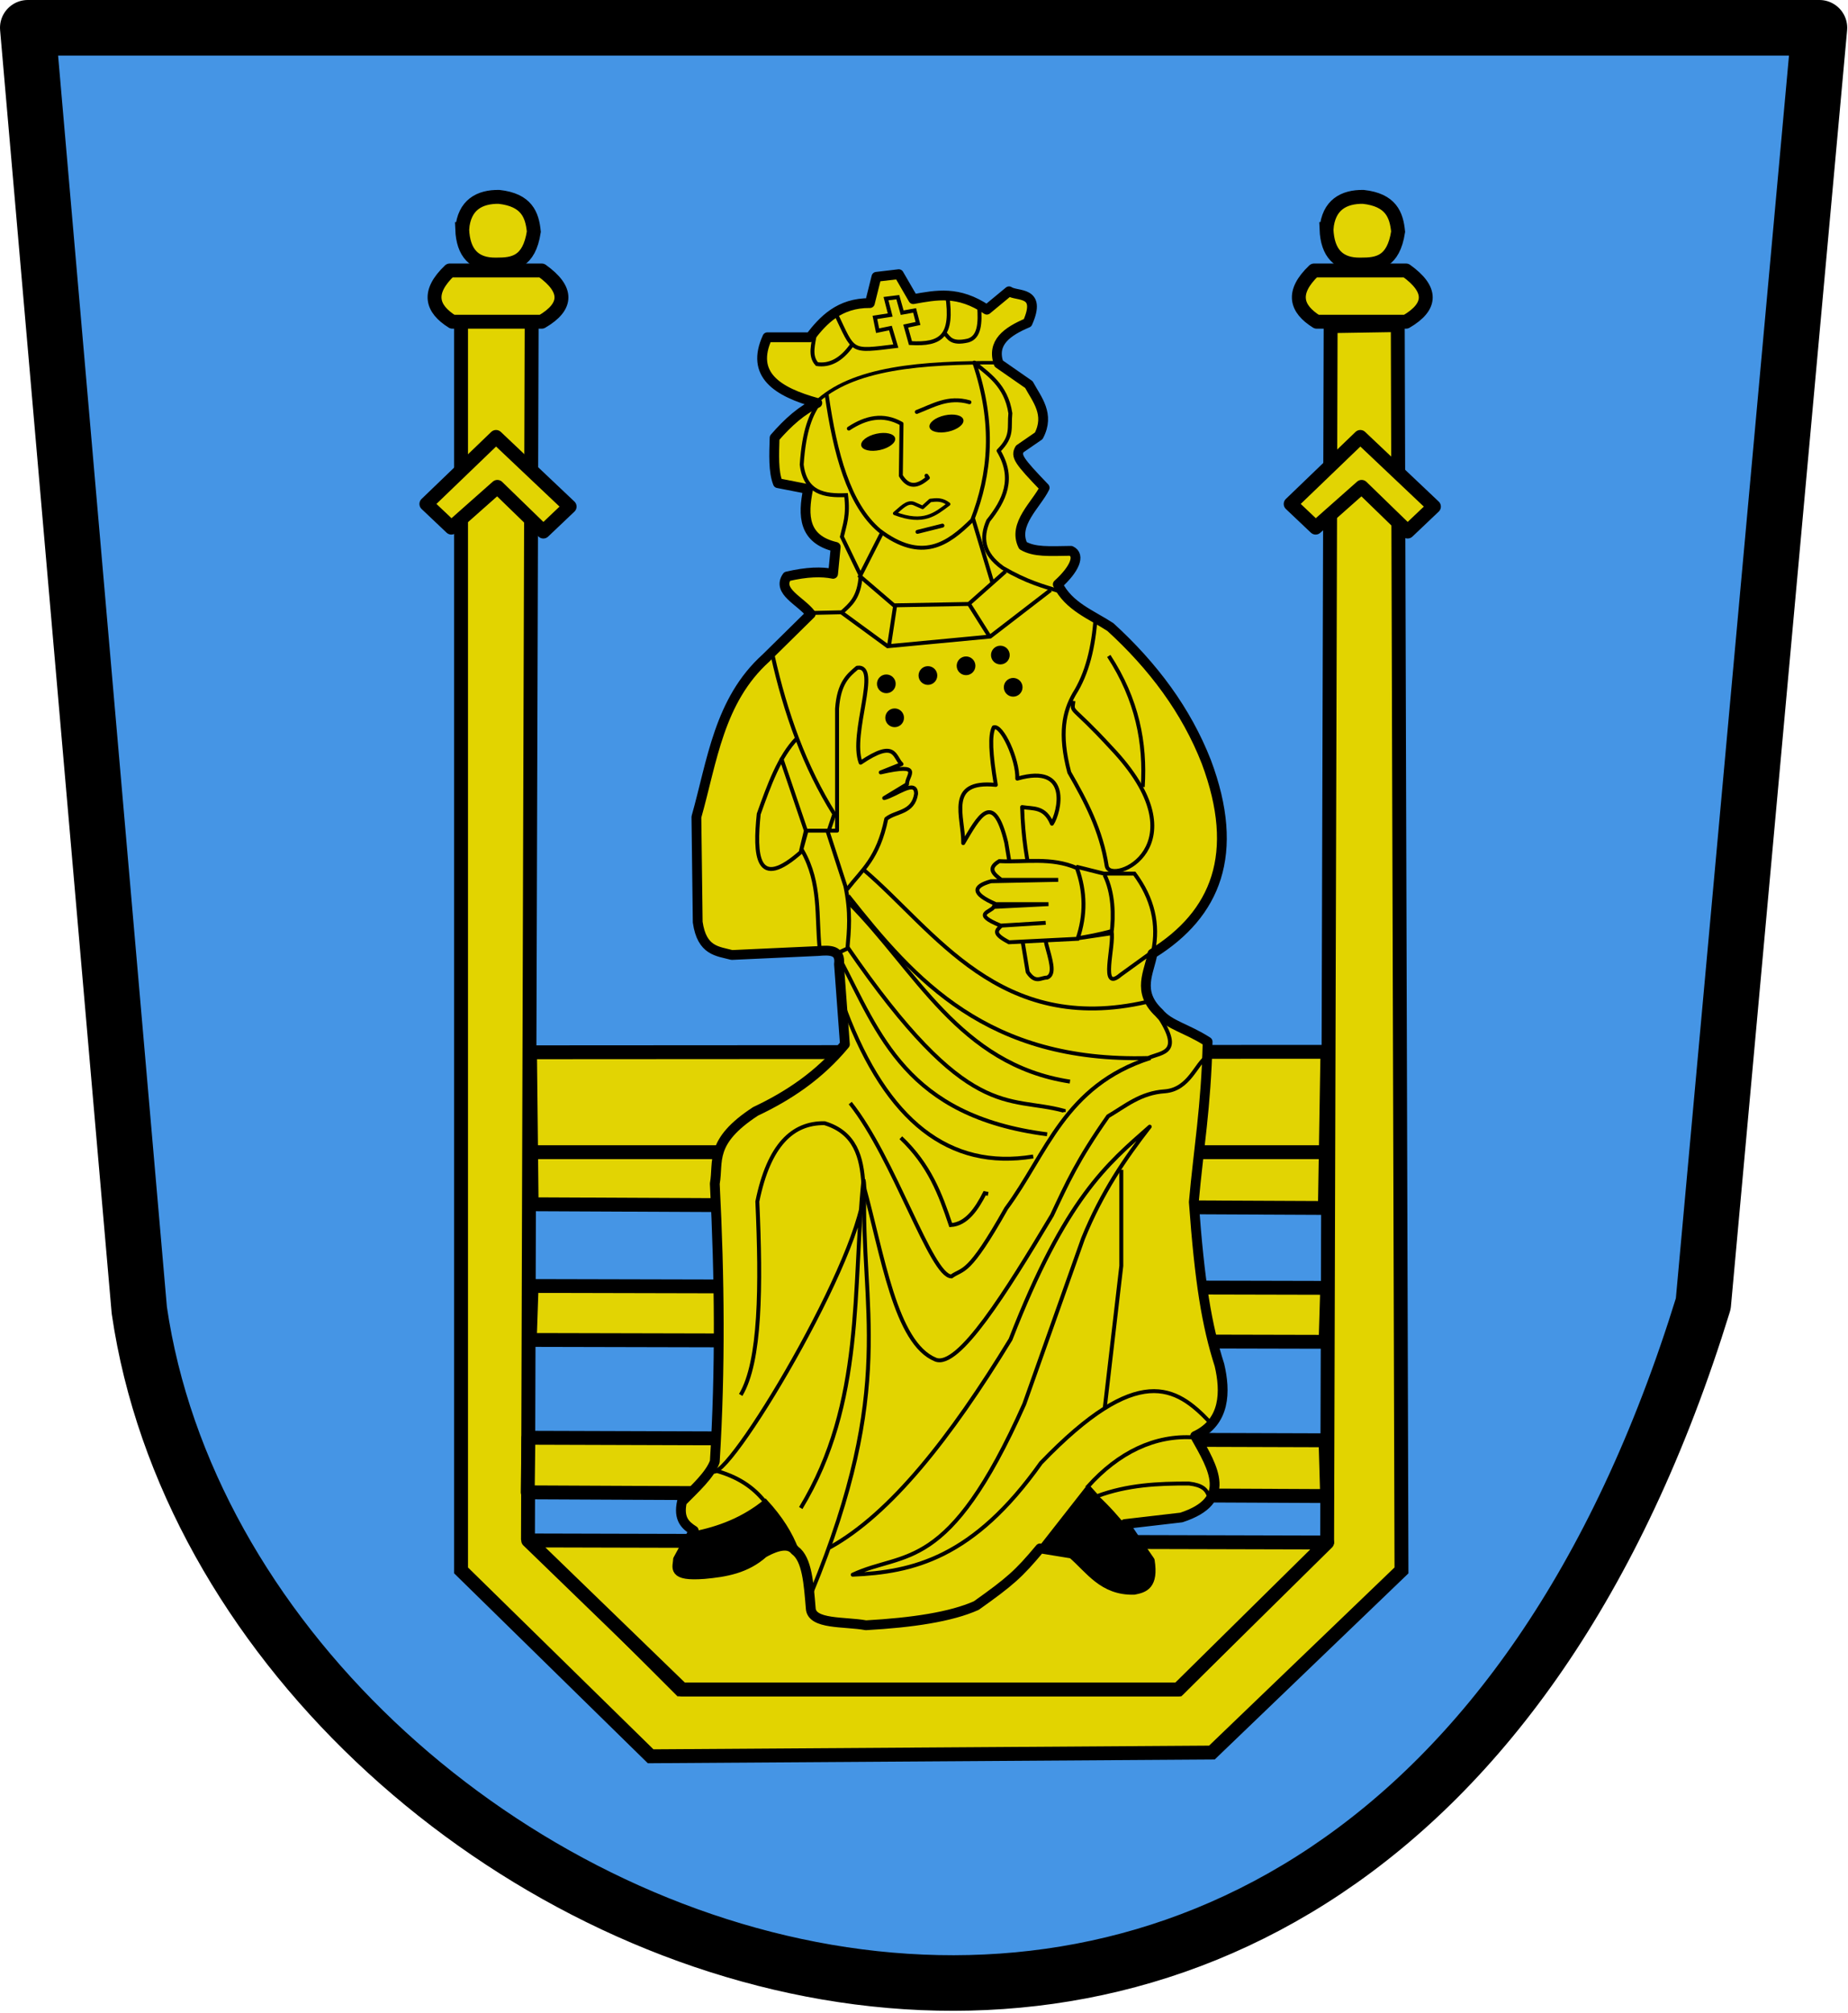 <svg xmlns="http://www.w3.org/2000/svg" width="640" height="697"><g style="display:inline"><path style="fill:#4595e5;fill-opacity:1;stroke:#000;stroke-width:19.247;stroke-linecap:butt;stroke-linejoin:round;stroke-miterlimit:4;stroke-opacity:1;stroke-dasharray:none" d="M56.574 149.173h620.478l-40.226 441.863c-120 389.187-508.75 227.273-541.633 2.255z" transform="translate(-46.95 -139.55)"/></g><g style="display:inline"><g style="stroke:#000;stroke-opacity:1"><path d="m276.382 283.56-.948 310.924 38.866 38.865h127.024l37.917-37.918.89-309.698 17.121-.278.948 317.56-48.345 46.449-143.139.948-48.344-47.397V283.559z" style="fill:#e2d400;fill-opacity:1;stroke:#000;stroke-width:3.543;stroke-linecap:butt;stroke-linejoin:miter;stroke-miterlimit:4;stroke-opacity:1;stroke-dasharray:none" transform="matrix(1.358 0 0 1.358 -191.195 -275.072)"/><g style="stroke:#000;stroke-opacity:1"><path style="fill:#e2d403;fill-opacity:1;stroke:#000;stroke-width:3.543;stroke-linecap:butt;stroke-linejoin:round;stroke-miterlimit:4;stroke-opacity:1;stroke-dasharray:none" d="m469.942 329.565 17.763-17.093 18.768 17.763-6.703 6.368-11.73-11.395-11.73 10.39z" transform="matrix(1.358 0 0 1.358 -191.195 -273.03)"/><path style="fill:#e2d403;fill-opacity:1;stroke:#000;stroke-width:3.543;stroke-linecap:round;stroke-linejoin:round;stroke-miterlimit:4;stroke-opacity:1;stroke-dasharray:none" d="M476.572 283.094h22.79c6.703-3.91 6.703-8.267 0-13.07h-23.46c-5.83 5.567-4.654 9.733.67 13.07z" transform="matrix(1.358 0 0 1.358 -191.195 -273.03)"/><path style="fill:#e2d403;fill-opacity:1;stroke:#000;stroke-width:3.543;stroke-linecap:butt;stroke-linejoin:miter;stroke-miterlimit:4;stroke-opacity:1;stroke-dasharray:none" d="M479.075 259.466c.23 6.137 3.121 9.169 8.714 9.05 4.275.013 8.348-.495 9.552-8.38-.418-4.316-1.839-8.098-8.882-8.88-4.937-.067-8.874 2.01-9.384 8.21z" transform="matrix(1.358 0 0 1.358 -191.195 -273.03)"/></g><path d="m275.956 470.892 203.355-.12-.647 39.825-202.287-.948z" style="fill:#e2d403;fill-opacity:1;stroke:#000;stroke-width:3.532;stroke-linecap:butt;stroke-linejoin:miter;stroke-miterlimit:4;stroke-opacity:1;stroke-dasharray:none" transform="matrix(1.358 0 0 1.358 -191.195 -275.072)"/><path d="M274.486 496.372h205.23" style="fill:none;stroke:#000;stroke-width:3.543;stroke-linecap:butt;stroke-linejoin:miter;stroke-miterlimit:4;stroke-opacity:1;stroke-dasharray:none" transform="matrix(1.358 0 0 1.358 -191.195 -275.072)"/><path d="m276.37 530.49 202.883.475-.414 13.759-202.938-.475z" style="fill:#e2d403;fill-opacity:1;stroke:#000;stroke-width:3.529;stroke-linecap:butt;stroke-linejoin:round;stroke-miterlimit:4;stroke-opacity:1;stroke-dasharray:none" transform="matrix(1.358 0 0 1.358 -191.195 -275.072)"/><path d="m275.547 569.186 203.284.651.41 14.22-203.87-.949zM275.49 595.375l203.751.53-37.975 37.468h-126.55z" style="fill:#e2d403;fill-opacity:1;stroke:#000;stroke-width:3.543;stroke-linecap:butt;stroke-linejoin:round;stroke-miterlimit:4;stroke-opacity:1;stroke-dasharray:none" transform="matrix(1.358 0 0 1.358 -191.195 -275.072)"/><g style="stroke:#000;stroke-opacity:1"><path style="fill:#e2d403;fill-opacity:1;stroke:#000;stroke-width:3.543;stroke-linecap:round;stroke-linejoin:round;stroke-miterlimit:4;stroke-opacity:1;stroke-dasharray:none" d="m469.942 329.565 17.763-17.093 18.768 17.763-6.703 6.368-11.73-11.395-11.73 10.39zM476.572 283.094h22.79c6.703-3.91 6.703-8.267 0-13.07h-23.46c-5.83 5.567-4.654 9.733.67 13.07z" transform="matrix(1.358 0 0 1.358 -490.517 -273.03)"/><path style="fill:#e2d403;fill-opacity:1;stroke:#000;stroke-width:3.543;stroke-linecap:butt;stroke-linejoin:miter;stroke-miterlimit:4;stroke-opacity:1;stroke-dasharray:none" d="M479.075 259.466c.23 6.137 3.121 9.169 8.714 9.05 4.275.013 8.348-.495 9.552-8.38-.418-4.316-1.839-8.098-8.882-8.88-4.937-.067-8.874 2.01-9.384 8.21z" transform="matrix(1.358 0 0 1.358 -490.517 -273.03)"/></g></g></g><g style="display:inline"><path style="fill:#e2d400;fill-opacity:1;stroke:#000;stroke-width:3.395;stroke-linecap:butt;stroke-linejoin:round;stroke-miterlimit:4;stroke-opacity:1;stroke-dasharray:none" d="m350.48 235.407-2.275 9.103c-10.566-.098-16.163 5.91-20.709 11.833h-14.791c-5.902 12.889 3.299 18.913 17.295 22.757-5.262 2.363-10.136 6.669-14.792 12.06-.179 5.793-.45 11.678 1.138 15.702l10.468 2.049c-1.86 9.198-1.676 17.374 9.557 20.025l-.91 9.33c-3.93-.8-8.97-.713-15.93.91-3.618 5.169 4.624 8.357 8.193 12.972l-15.474 15.247c-16.336 14.712-18.651 35.783-24.122 55.07l.455 36.41c1.44 10.056 6.899 10.061 11.833 11.379l29.811-1.366c4.093-.356 7.95-.447 7.282 4.551l2.048 27.763c-8.949 10.813-19.58 17.841-30.948 23.212-16.174 10.55-12.728 17.327-14.11 25.032 1.676 32.745 1.961 64.12 0 96.26-1.66 4.627-6.826 9.254-11.378 13.881-1.31 6.013 1.23 8.176 4.097 10.013l-5.462 10.013c-.014 2.583-2.447 5.892 9.103 5.006 7.269-.659 14.407-1.84 20.48-7.282 5.505-3.099 9.06-3.272 10.924-.91 4.239 3.047 4.756 11.677 5.461 20.025.248 5.741 11.73 4.569 19.115 5.917 16.05-.898 29.452-2.9 38.231-6.827 11.698-8.32 14.618-10.872 22.074-19.798l11.15 1.82c6.186 5.353 10.685 12.815 21.392 12.517 3.46-.674 6.755-1.614 5.461-10.013-3.1-4.466-6.144-8.876-8.647-12.744l19.57-2.275c18.011-5.886 11.106-16.99 4.78-28.218 10.55-4.853 10.551-15.497 8.419-24.577-4.435-13.852-6.856-28.698-8.875-56.436 1.624-18.383 4.243-32.787 4.779-55.526-7.298-4.697-13.278-5.685-16.84-10.013-7.911-7.436-3.303-14.161-2.276-20.48 22.004-13.695 30.605-34.569 18.66-66.45-6.942-17.757-18.4-33.136-33.224-46.65-6.582-4.314-14.417-7.124-18.205-14.792 5.747-5.181 7.898-10.061 4.551-11.605-7.587.102-12.66.5-16.612-1.82-3.67-7.404 4.717-14.24 7.51-20.027-9.09-9.447-10.068-10.97-8.648-13.426l6.6-4.551c3.931-7.468-.641-12.622-3.414-17.75l-10.468-7.282c-2.478-7.248 2.874-11.07 10.013-14.11 5.01-11.286-3.653-8.994-6.422-10.91l-7.687 6.36c-9.881-6.66-17.42-5.08-25.487-3.642l-5.006-8.647z" transform="translate(-46.95 -139.55)"/><path style="fill:#000;fill-opacity:1;stroke:none" d="M316.784 259.872c0 3.417-3.8 6.187-8.485 6.187-4.687 0-8.486-2.77-8.486-6.187 0-3.417 3.8-6.187 8.486-6.187 4.686 0 8.485 2.77 8.485 6.187z" transform="matrix(.382 0 0 .524 228.674 90.671)"/><path style="fill:#000;fill-opacity:1;stroke:none" d="M316.784 259.872c0 3.417-3.8 6.187-8.485 6.187-4.687 0-8.486-2.77-8.486-6.187 0-3.417 3.8-6.187 8.486-6.187 4.686 0 8.485 2.77 8.485 6.187z" transform="matrix(.382 0 0 .524 233.115 101.834)"/><path style="fill:#000;fill-opacity:1;stroke:none" d="M316.784 259.872c0 3.417-3.8 6.187-8.485 6.187-4.687 0-8.486-2.77-8.486-6.187 0-3.417 3.8-6.187 8.486-6.187 4.686 0 8.485 2.77 8.485 6.187z" transform="matrix(.382 0 0 .524 216.79 94.392)"/><path style="fill:#000;fill-opacity:1;stroke:none" d="M316.784 259.872c0 3.417-3.8 6.187-8.485 6.187-4.687 0-8.486-2.77-8.486-6.187 0-3.417 3.8-6.187 8.486-6.187 4.686 0 8.485 2.77 8.485 6.187z" transform="matrix(.382 0 0 .524 203.587 97.753)"/><path style="fill:#000;fill-opacity:1;stroke:none" d="M316.784 259.872c0 3.417-3.8 6.187-8.485 6.187-4.687 0-8.486-2.77-8.486-6.187 0-3.417 3.8-6.187 8.486-6.187 4.686 0 8.485 2.77 8.485 6.187z" transform="matrix(.382 0 0 .524 189.183 100.634)"/><path style="fill:#000;fill-opacity:1;stroke:none" d="M316.784 259.872c0 3.417-3.8 6.187-8.485 6.187-4.687 0-8.486-2.77-8.486-6.187 0-3.417 3.8-6.187 8.486-6.187 4.686 0 8.485 2.77 8.485 6.187z" transform="matrix(.382 0 0 .524 192.064 112.397)"/><path style="fill:#000;fill-opacity:1;stroke:none" d="M316.784 259.872c0 3.417-3.8 6.187-8.485 6.187-4.687 0-8.486-2.77-8.486-6.187 0-3.417 3.8-6.187 8.486-6.187 4.686 0 8.485 2.77 8.485 6.187z" transform="matrix(.691 -.153 .101 .455 64.849 81.95)"/><path style="fill:#000;fill-opacity:1;stroke:none" d="M316.784 259.872c0 3.417-3.8 6.187-8.485 6.187-4.687 0-8.486-2.77-8.486-6.187 0-3.417 3.8-6.187 8.486-6.187 4.686 0 8.485 2.77 8.485 6.187z" transform="matrix(.691 -.153 .101 .455 88.495 75.588)"/><path style="fill:none;stroke:#000;stroke-width:1.203;stroke-linecap:butt;stroke-linejoin:miter;stroke-miterlimit:4;stroke-opacity:1;stroke-dasharray:none" d="M329.158 279.319c12.679-12.546 37.265-14.266 63.857-14.164" transform="translate(-46.95 -139.55)"/><path style="fill:none;stroke:#000;stroke-width:1.358px;stroke-linecap:butt;stroke-linejoin:miter;stroke-opacity:1" d="M336.36 248.111c6.48 13.555 4.793 13.256 20.832 11.295l-1.867-6.254-4.445.92-.933-4.606 5.295-.834-1.457-5.662 4.093-.509 1.513 5.366 4.307-.778 1.174 4.52-4.251.904 1.642 5.888c10.725.615 14.793-2.42 12.747-16.492v.24" transform="translate(-46.95 -139.55)"/><path style="fill:none;stroke:#000;stroke-width:1.358px;stroke-linecap:butt;stroke-linejoin:miter;stroke-opacity:1" d="M329.158 255.073c-.467 3.502-1.954 7.688.72 10.562 4.31.613 8.334-1.334 12.003-6.481M386.053 245.71c.394 5.596.19 10.592-3.841 11.763-5.844 1.351-6.6-.933-8.162-2.64" transform="translate(-46.95 -139.55)"/><path style="fill:none;stroke:#000;stroke-width:1.358px;stroke-linecap:butt;stroke-linejoin:round;stroke-opacity:1" d="M333.24 276.198c2.928 20.413 7.683 38.088 18.244 47.052 14.722 11.2 23.747 4.735 32.168-3.6 6.27-16.028 7.865-33.412.72-54.55 4.437 3.85 11.049 7.727 12.484 17.58-.52 5.121 1 7.842-4.081 12.963 5.732 9.623 2.075 17.16-3.601 24.247-2.491 5.719-2.037 11.242 5.04 16.324 8.393 4.908 13.998 6.334 19.926 8.162" transform="translate(-46.95 -139.55)"/><path style="fill:none;stroke:#000;stroke-width:1.358px;stroke-linecap:butt;stroke-linejoin:miter;stroke-opacity:1" d="M330.598 279.079c-2.728 3.97-5.171 9.171-6.001 21.365 1.201 9.793 7.84 10.886 15.364 10.563.903 7.106-.534 10.313-1.44 14.404l6.481 13.443c-.462 7.639-3.533 10.06-6.481 12.724l-10.803.24" transform="translate(-46.95 -139.55)"/><path style="fill:none;stroke:#000;stroke-width:1.358px;stroke-linecap:round;stroke-linejoin:round;stroke-opacity:1" d="M340.921 287.961c5.88-3.875 11.913-5.255 18.245-1.68l-.24 18.004c2.735 4.482 5.95 3.677 9.362.72l-.48-.72M364.447 282.2c5.66-2.177 10.872-5.468 18.245-3.361" transform="translate(-46.95 -139.55)"/><path style="fill:none;stroke:#000;stroke-width:1.203;stroke-linecap:butt;stroke-linejoin:round;stroke-miterlimit:4;stroke-opacity:1;stroke-dasharray:none" d="M356.794 317.334c2.14-1.729 4.214-4.265 6.567-3.444l3.106 1.368 2.64-2.4c2.241-.286 4.142-.457 6.383 1.27-4.607 3.41-8.579 7.07-18.696 3.206z" transform="translate(-46.95 -139.55)"/><path style="fill:none;stroke:#000;stroke-width:1.358px;stroke-linecap:round;stroke-linejoin:round;stroke-opacity:1" d="m364.687 323.73 8.643-2.16" transform="translate(-46.95 -139.55)"/><path style="fill:none;stroke:#000;stroke-width:1.358px;stroke-linecap:butt;stroke-linejoin:miter;stroke-opacity:1" d="m352.444 323.97-7.682 15.124 11.763 10.083 25.927-.48 12.723-11.283M383.892 318.93l6.722 22.325" transform="translate(-46.95 -139.55)"/><path style="fill:none;stroke:#000;stroke-width:1.358px;stroke-linecap:butt;stroke-linejoin:miter;stroke-opacity:1" d="m410.78 343.896-20.886 16.084-35.53 3.36-16.084-11.762M357.005 348.937l-2.16 14.164M382.692 348.937l6.962 11.043M314.514 366.462c4.47 20.092 11.141 38.717 21.366 54.974l-2.16 6.481 6 18.485c1.953 9.342 1.25 15.366.721 21.606l-3.6 1.68" transform="translate(-46.95 -139.55)"/><path style="fill:none;stroke:#000;stroke-width:1.358px;stroke-linecap:butt;stroke-linejoin:miter;stroke-opacity:1" d="M322.916 395.269c-6.065 6.225-9.637 16.191-13.203 26.167-1.418 13.85-1.065 27.348 15.124 12.723 6.434 11.363 4.805 22.726 6.002 34.089" transform="translate(-46.95 -139.55)"/><path style="fill:none;stroke:#000;stroke-width:1.358px;stroke-linecap:round;stroke-linejoin:round;stroke-opacity:1" d="m317.635 402.47 8.402 24.727-1.68 6.962 1.92-6.962h10.563v-42.25c.651-8.896 3.813-11.514 6.962-14.164 8.244-1.162-2.593 22.728 1.2 32.888 12.218-8.273 11.517-2.013 14.164.48l-7.202 2.881c15.124-3.447 8.882 1.156 9.122 4.081l-7.922 4.801c3.915-.846 11.101-6.836 11.043-1.44-1.041 6.68-7.006 5.944-10.323 8.642-2.861 13.74-8.233 17.552-13.443 24.246" transform="translate(-46.95 -139.55)"/><path style="fill:none;stroke:#000;stroke-width:1.358px;stroke-linecap:butt;stroke-linejoin:miter;stroke-opacity:1" d="M346.203 440.88c24.504 20.892 46.929 57.413 97.945 45.613" transform="translate(-46.95 -139.55)"/><path style="fill:none;stroke:#000;stroke-width:1.358px;stroke-linecap:butt;stroke-linejoin:miter;stroke-opacity:1" d="M340.681 449.763c23.048 29.231 48.323 57.749 103.947 56.175 4.702-2.164 12.905-1.388 2.4-16.325" transform="translate(-46.95 -139.55)"/><path style="fill:none;stroke:#000;stroke-width:1.358px;stroke-linecap:butt;stroke-linejoin:miter;stroke-opacity:1" d="M340.681 451.924c23.368 23.308 38.354 56.288 76.82 62.176" transform="translate(-46.95 -139.55)"/><path style="fill:none;stroke:#000;stroke-width:1.358px;stroke-linecap:butt;stroke-linejoin:miter;stroke-opacity:1" d="M340.441 467.528c41.893 60.972 55.396 51.354 74.9 56.654v.48" transform="translate(-46.95 -139.55)"/><path style="fill:none;stroke:#000;stroke-width:1.358px;stroke-linecap:butt;stroke-linejoin:miter;stroke-opacity:1" d="M337.8 471.609c13.649 26.015 22.985 54.45 71.779 60.735" transform="translate(-46.95 -139.55)"/><path style="fill:none;stroke:#000;stroke-width:1.358px;stroke-linecap:butt;stroke-linejoin:miter;stroke-opacity:1" d="M339.72 489.613c14.384 38.078 35.951 55.227 65.058 50.413" transform="translate(-46.95 -139.55)"/><path style="fill:none;stroke:#000;stroke-width:1.358px;stroke-linecap:butt;stroke-linejoin:miter;stroke-opacity:1" d="M445.348 505.938c-29.823 9.554-35.903 33.18-49.933 52.093-13.218 23.474-14.803 20.58-18.965 23.526-7.007-.004-19.844-41.016-35.049-60.015" transform="translate(-46.95 -139.55)"/><path style="fill:none;stroke:#000;stroke-width:1.358px;stroke-linecap:butt;stroke-linejoin:miter;stroke-opacity:1" d="M358.926 533.545c9.926 9.393 13.698 19.586 17.284 30.247 5.521-.347 9.036-5.728 11.763-11.042l1.2.24" transform="translate(-46.95 -139.55)"/><path style="fill:none;stroke:#000;stroke-width:1.358px;stroke-linecap:butt;stroke-linejoin:miter;stroke-opacity:1" d="M303.471 622.608c6.917-11.565 7.087-37.662 5.762-66.978 3.995-19.658 12.257-27.292 23.286-27.127 10.683 3.246 12.893 11.787 13.443 21.366 6.718 24.309 11.052 54.779 24.967 60.495 7.904 3.217 24.592-23.624 40.33-49.932 5.267-11.197 8.835-19.213 19.445-34.33 6.037-3.537 11.254-8.098 19.685-8.641 8.538-.701 10.818-9.836 14.644-12.004M426.383 353.258c-.709 10.359-2.897 19.485-7.442 26.647-3.38 5.966-5.286 13.54-1.68 27.127 5.694 9.887 11.048 20.002 12.963 32.408 1.298 6.924 33.927-6.929 1.44-41.05-14.113-15.364-13.51-11.586-12.963-16.084" transform="translate(-46.95 -139.55)"/><path style="fill:none;stroke:#000;stroke-width:1.358px;stroke-linecap:butt;stroke-linejoin:miter;stroke-opacity:1" d="M430.944 366.702c9.87 15.123 12.757 30.247 11.763 45.371" transform="translate(-46.95 -139.55)"/><path style="fill:#e2d400;fill-opacity:1;stroke:#000;stroke-width:1.358px;stroke-linecap:round;stroke-linejoin:round;stroke-opacity:1" d="M409.579 478.09c3.041-1.165 1-6.687-.24-11.523-2.843-15.734-7.786-26-8.402-47.532 3.722.654 7.805-.315 10.322 5.762 2.539-3.897 6.808-21.037-12.003-15.604.231-6.552-5.336-18.787-8.162-17.765-1.367 2.78-1.097 8.854.72 19.925-17.425-1.76-11.154 11.19-11.283 20.165 5.157-8.696 10.348-18.883 14.884-.24l7.442 44.892c2.737 4.117 4.564 1.859 6.722 1.92z" transform="translate(-46.95 -139.55)"/><path style="fill:#e2d400;fill-opacity:1;stroke:#000;stroke-width:1.358px;stroke-linecap:butt;stroke-linejoin:miter;stroke-opacity:1" d="M419.902 440.16c-8.963-3.882-17.925-1.942-26.887-2.4-4.34 2.577-1.816 4.53.72 6.482h19.685l-23.286.48c-6.23 1.755-6.796 4.249 1.68 7.922h18.245l-18.965.96c-.855 1.812-7.785 2.345 2.4 6.482l15.605-.96-15.364.96c-1.779 1.757-3.057 2.758 2.64 5.761l23.767-1.2c2.8-8.162 2.721-16.324-.24-24.486z" transform="translate(-46.95 -139.55)"/><path style="fill:none;stroke:#000;stroke-width:1.358px;stroke-linecap:butt;stroke-linejoin:miter;stroke-opacity:1" d="m419.661 439.68 9.603 2.401h10.563c6.409 8.636 8.394 17.611 6.481 26.887l-11.283 8.162c-7.314 6.252-2.091-10.063-3.12-15.124-4.618 1.229-7.907 1.793-11.283 2.4l11.283-1.68c.784-6.161.642-14.003-2.401-20.165M294.049 649.212c7.035.795 56.237-82.502 51.943-101.17-3.885 37.497.496 77.068-21.728 113.731" transform="translate(-46.95 -139.55)"/><path style="fill:none;stroke:#000;stroke-width:1.358px;stroke-linecap:butt;stroke-linejoin:miter;stroke-opacity:1" d="M346.332 550.757c-1.411 41.761 11.221 68.653-18.333 140.213" transform="translate(-46.95 -139.55)"/><path style="fill:none;stroke:#000;stroke-width:1.357;stroke-linecap:round;stroke-linejoin:round;stroke-miterlimit:4;stroke-opacity:1;stroke-dasharray:none" d="M334.45 675.353c20.822-11.546 41.645-37.843 62.467-71.973 19.052-49.014 33.561-60.773 48.209-73.672-8.39 10.817-16.487 22.514-23.086 38.703l-20.37 57.376c-26.4 59.27-41.49 50.672-59.412 59.072 20.726-.883 41.778-5.674 65.184-38.703 33.766-35.073 46.86-26.318 58.393-14.258h0" transform="translate(-46.95 -139.55)"/><path style="fill:none;stroke:#000;stroke-width:1.358px;stroke-linecap:butt;stroke-linejoin:miter;stroke-opacity:1" d="M435.28 544.646v33.271l-5.771 49.567M460.573 637.33c-13.68-.964-26.325 5.263-36.835 16.974l3.055 3.395c10.638-3.983 21.275-4.448 31.913-4.413 4.735.534 6.083 2.197 6.79 4.074M293.71 648.533c9.13 2.316 14.265 6.297 17.993 10.864" transform="translate(-46.95 -139.55)"/><path style="fill:#000;fill-opacity:1;stroke:#000;stroke-width:1.358px;stroke-linecap:butt;stroke-linejoin:miter;stroke-opacity:1" d="M322.906 676.372c-2.065-5.658-5.63-11.317-10.864-16.975-7.621 6.243-16.146 9.475-25.122 11.203-3.58 3.322-6.015 7.1-5.093 12.222 4.705 2.85 12.644 1.747 21.388-.34 6.162-3.645 11.438-10.834 19.691-6.11zM407.442 675.353l15.956-20.37c8.795 7.217 15.108 15.923 21.728 24.444 2.511 8.447-2.063 11.58-12.222 10.525l-13.92-12.562z" transform="translate(-46.95 -139.55)"/></g></svg>